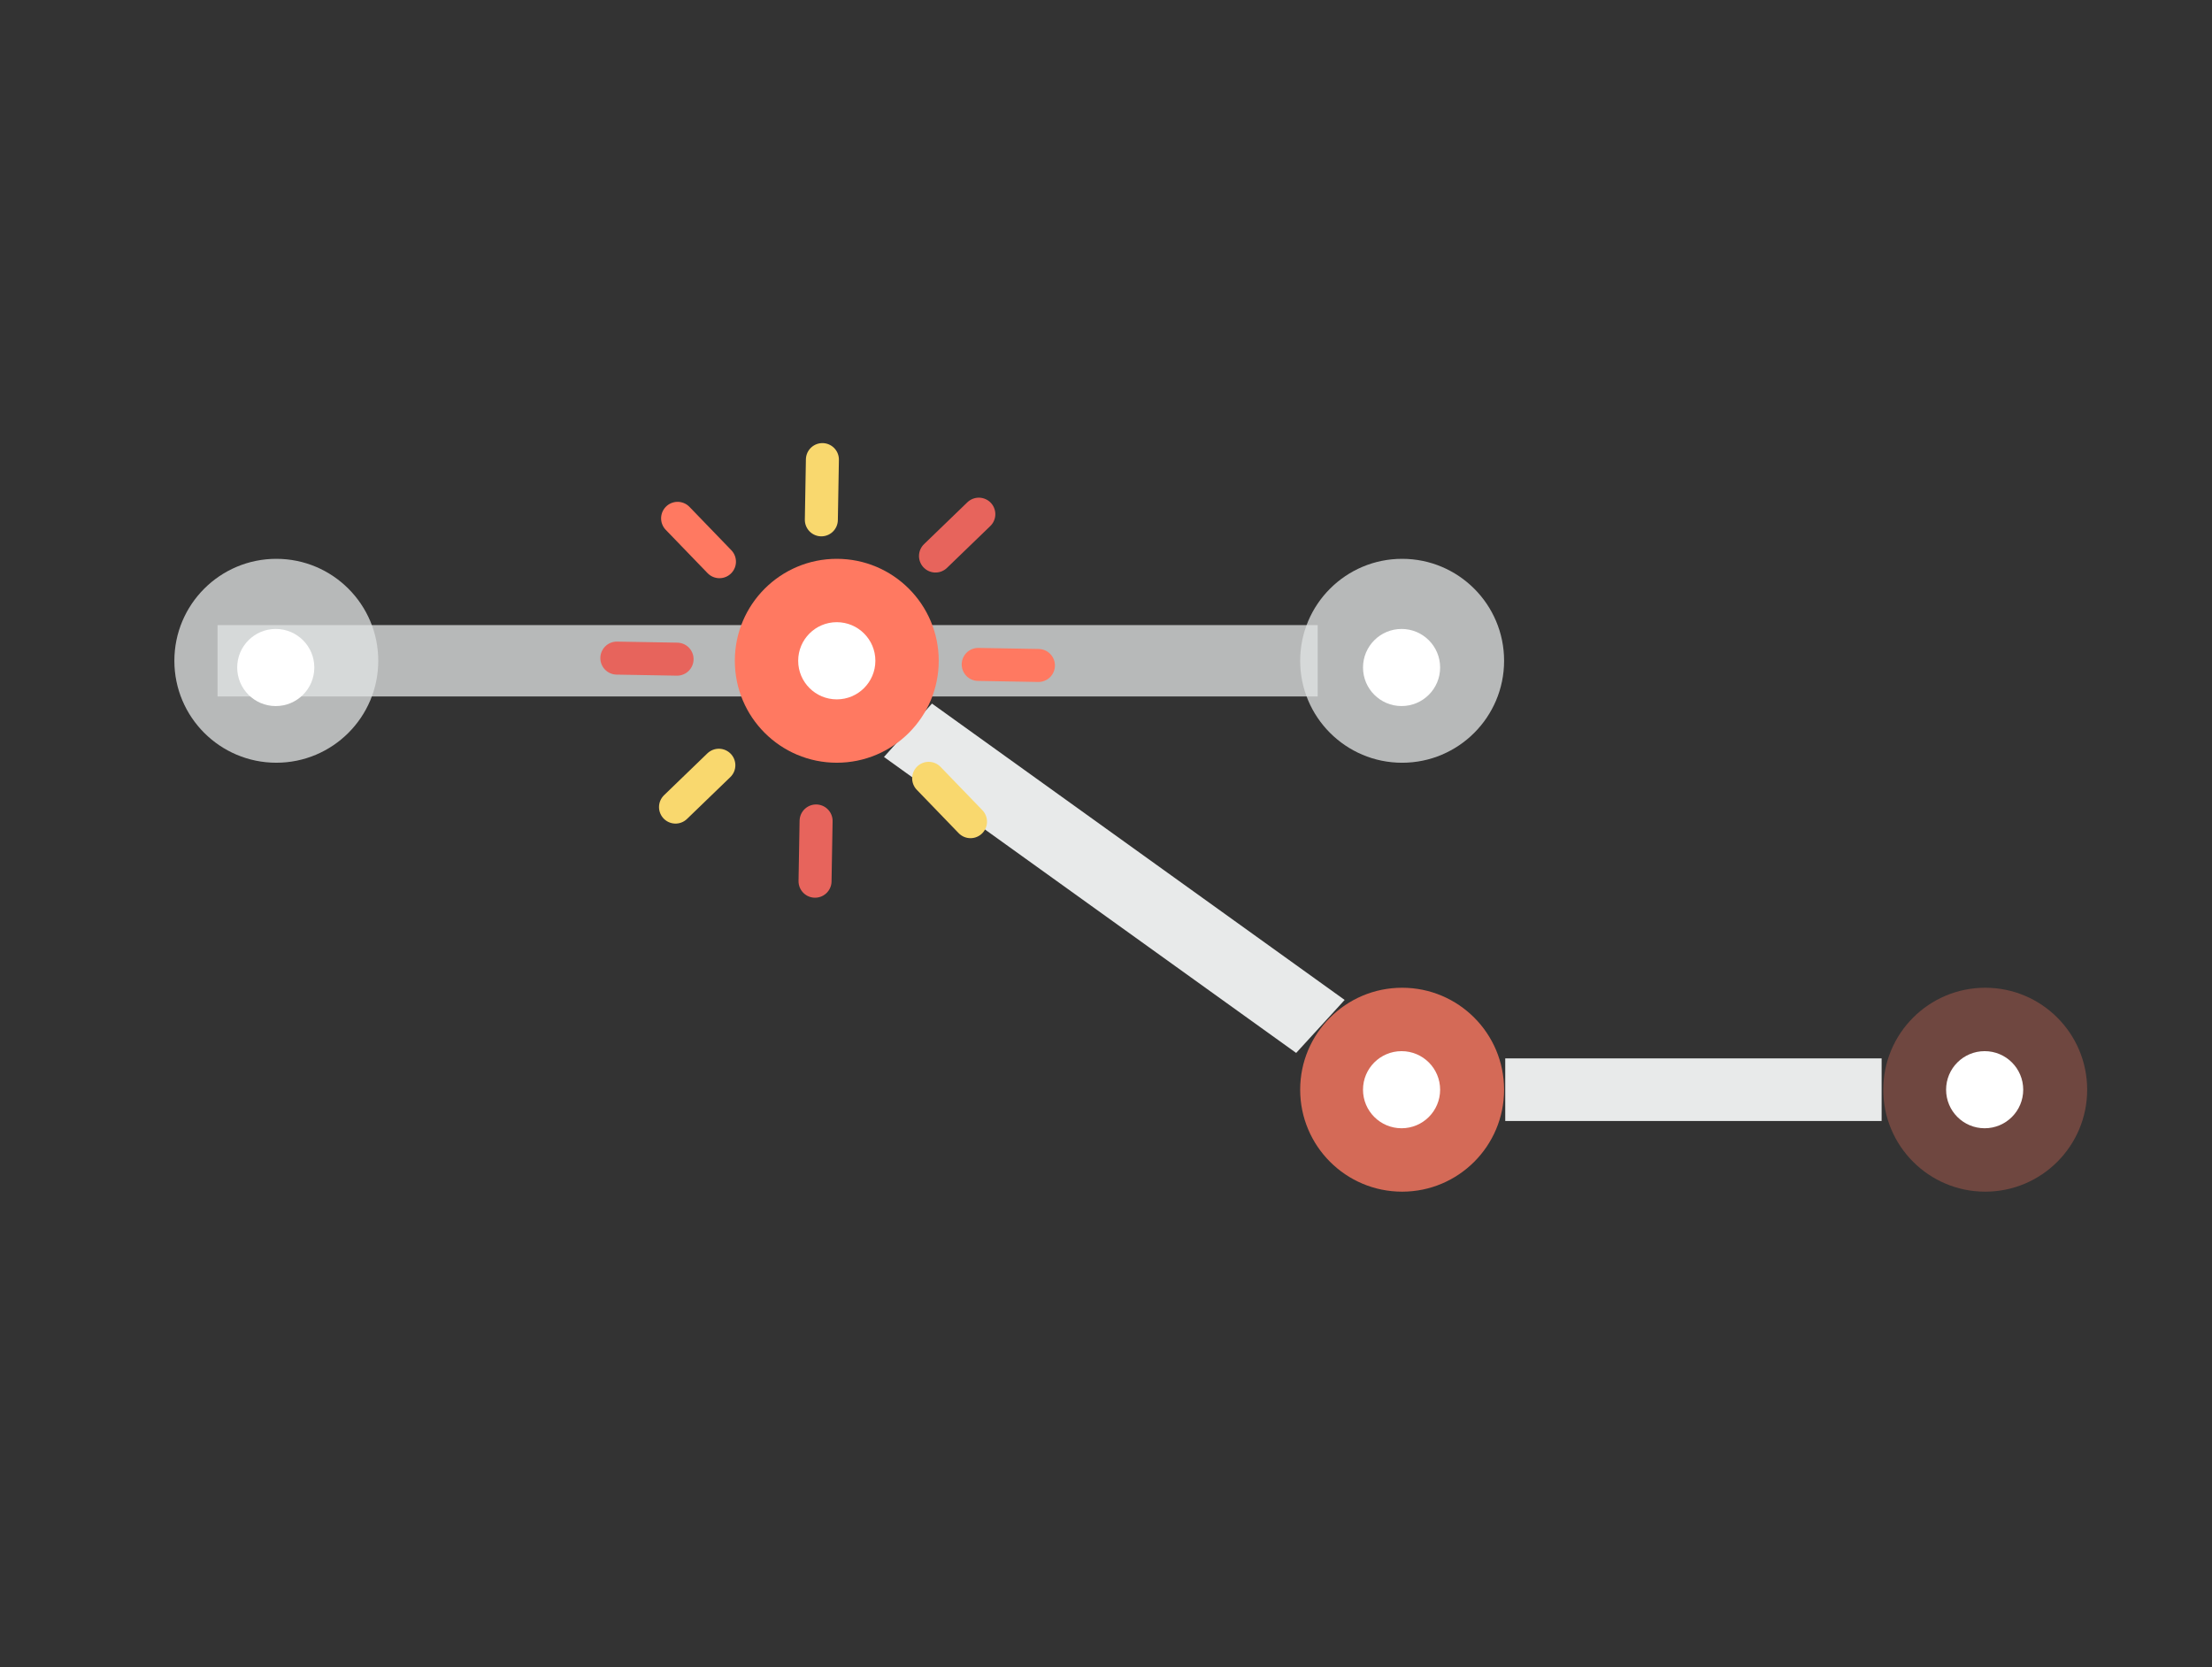 <?xml version="1.0" encoding="UTF-8"?>
<svg width="134px" height="101px" viewBox="0 0 134 101" version="1.1" xmlns="http://www.w3.org/2000/svg" xmlns:xlink="http://www.w3.org/1999/xlink">
    <rect x="0" y="0" width="134" height="101" fill="#333333" stroke="none"/>
    <!-- Generator: Sketch 52.3 (67297) - http://www.bohemiancoding.com/sketch -->
    <title>feature-branches-small</title>
    <desc>Created with Sketch.</desc>
    <g id="feature-branches-small" stroke="none" stroke-width="1" fill="none" fill-rule="evenodd">
        <g id="Group" transform="translate(68.194, 47.599) rotate(90) translate(-68.194, -47.599) translate(42.194, -10.901)">
            <polygon id="Rectangle-2" fill="#E0E3E3" opacity="0.763" points="20.591 46.87 20.591 113.516 16.267 113.516 16.267 46.87"></polygon>
            <polygon id="Rectangle-2" fill="#E8EAEA" transform="translate(31.615, 59.191) rotate(126) translate(-31.615, -59.191) " points="16.489 57.115 47.229 56.943 46.777 61.269 16 61.439"></polygon>
            <circle id="Oval-3" fill="#E0E3E3" opacity="0.763" cx="18.429" cy="109.955" r="6.176"></circle>
            <circle id="Oval-3" fill="#FFFFFF" cx="18.837" cy="109.989" r="2.336"></circle>
            <path d="M12.253,41.755 C12.253,38.344 15.018,35.578 18.429,35.578 C21.84,35.578 24.606,38.344 24.606,41.755 C24.606,45.166 21.84,47.931 18.429,47.931 C15.018,47.931 12.253,45.166 12.253,41.755 Z" id="Oval-3" fill="#E0E3E3" opacity="0.763"></path>
            <path d="M16.501,41.789 C16.501,40.499 17.547,39.453 18.837,39.453 C20.127,39.453 21.172,40.499 21.172,41.789 C21.172,43.079 20.127,44.124 18.837,44.124 C17.547,44.124 16.501,43.079 16.501,41.789 Z" id="Oval-3" fill="#FFFFFF"></path>
            <g id="Group-2" transform="translate(38.2, 0)">
                <polygon id="Rectangle-2" fill="#E8EAEA" transform="translate(6.212, 24.108) rotate(90) translate(-6.212, -24.108) " points="-5.188 22.212 17.612 22.212 17.612 26.004 -5.188 26.004"></polygon>
                <path d="M6.212,12.608 C9.623,12.608 12.388,9.843 12.388,6.432 C12.388,3.021 9.623,0.255 6.212,0.255 C2.801,0.255 0.036,3.021 0.036,6.432 C0.036,9.843 2.801,12.608 6.212,12.608 Z" id="Oval-3" fill-opacity="0.293" fill="#FF7961" transform="translate(6.212, 6.432) rotate(90) translate(-6.212, -6.432) "></path>
                <path d="M6.212,8.801 C7.502,8.801 8.548,7.756 8.548,6.466 C8.548,5.176 7.502,4.13 6.212,4.13 C4.922,4.13 3.876,5.176 3.876,6.466 C3.876,7.756 4.922,8.801 6.212,8.801 Z" id="Oval-3" fill="#FFFFFF" transform="translate(6.212, 6.466) rotate(90) translate(-6.212, -6.466) "></path>
                <path d="M6.212,47.931 C9.623,47.931 12.388,45.166 12.388,41.755 C12.388,38.344 9.623,35.578 6.212,35.578 C2.801,35.578 0.036,38.344 0.036,41.755 C0.036,45.166 2.801,47.931 6.212,47.931 Z" id="Oval-3" fill-opacity="0.786" fill="#FF7961" transform="translate(6.212, 41.755) rotate(90) translate(-6.212, -41.755) "></path>
                <path d="M6.212,44.124 C7.502,44.124 8.548,43.079 8.548,41.789 C8.548,40.499 7.502,39.453 6.212,39.453 C4.922,39.453 3.876,40.499 3.876,41.789 C3.876,43.079 4.922,44.124 6.212,44.124 Z" id="Oval-3" fill="#FFFFFF" transform="translate(6.212, 41.789) rotate(90) translate(-6.212, -41.789) "></path>
            </g>
            <circle id="Oval-3" fill="#FF7961" transform="translate(18.429, 76.003) rotate(90) translate(-18.429, -76.003) " cx="18.429" cy="76.003" r="6.176"></circle>
            <circle id="Oval-3" fill="#FFFFFF" transform="translate(18.429, 76.003) rotate(90) translate(-18.429, -76.003) " cx="18.429" cy="76.003" r="2.338"></circle>
            <g id="Group-4" transform="translate(18.433, 76.437) rotate(46) translate(-18.433, -76.437) translate(5.433, 63.437)" stroke-linecap="round" stroke-width="2">
                <path d="M13.628,0.063 L13.628,3.712" id="Path-11" stroke="#F9D86E"></path>
                <path d="M13.628,21.957 L13.628,25.606" id="Path-11" stroke="#FF7961"></path>
                <path d="M5.385,3.477 L5.385,7.126" id="Path-11" stroke="#FF7961" transform="translate(5.385, 5.301) scale(-1, 1) rotate(45) translate(-5.385, -5.301) "></path>
                <path d="M20.867,18.958 L20.867,22.607" id="Path-11" stroke="#E7645C" transform="translate(20.867, 20.783) scale(-1, 1) rotate(45) translate(-20.867, -20.783) "></path>
                <path d="M21.618,3.477 L21.618,7.126" id="Path-11" stroke="#E7645C" transform="translate(21.618, 5.301) rotate(45) translate(-21.618, -5.301) "></path>
                <path d="M6.136,18.958 L6.136,22.607" id="Path-11" stroke="#F9D86E" transform="translate(6.136, 20.783) rotate(45) translate(-6.136, -20.783) "></path>
                <path d="M2.15,11.288 L2.15,14.937" id="Path-11" stroke="#E7645C" transform="translate(2.15, 13.112) rotate(-90) translate(-2.15, -13.112) "></path>
                <path d="M24.044,11.288 L24.044,14.937" id="Path-11" stroke="#F9D86E" transform="translate(24.044, 13.112) rotate(-90) translate(-24.044, -13.112) "></path>
            </g>
        </g>
    </g>
</svg>